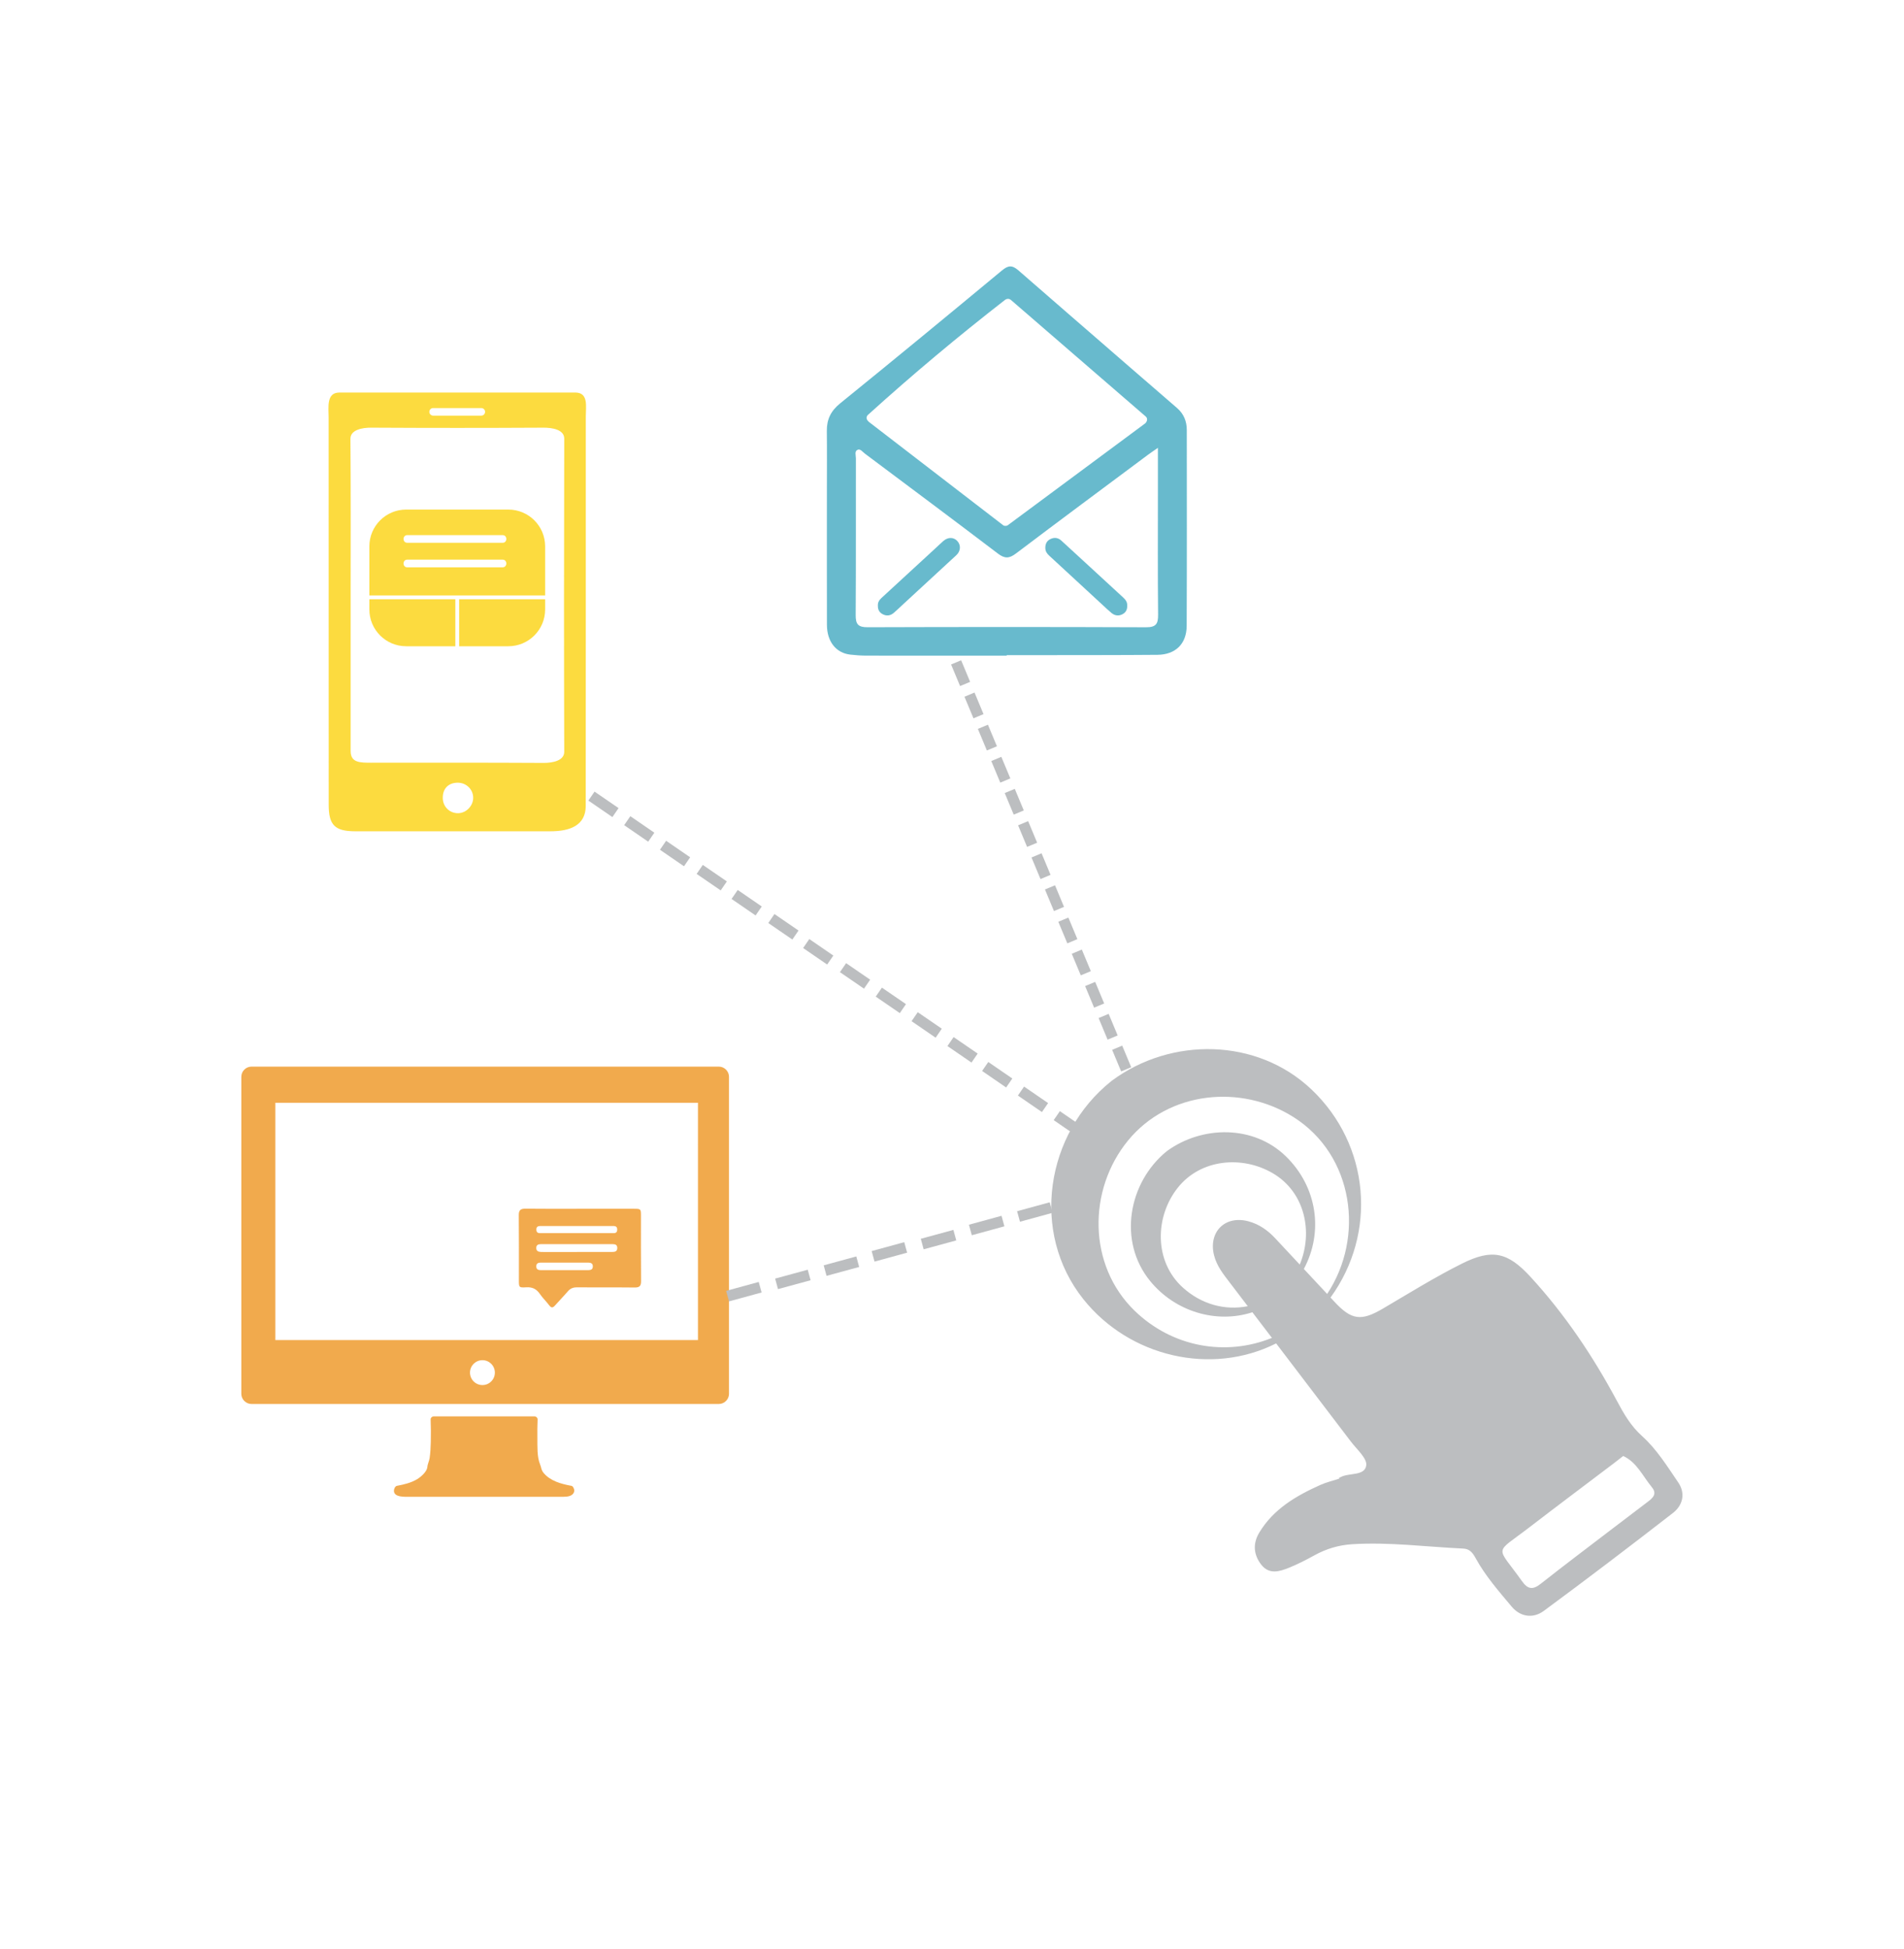 <?xml version="1.0" encoding="utf-8"?>
<!-- Generator: Adobe Illustrator 16.0.4, SVG Export Plug-In . SVG Version: 6.00 Build 0)  -->
<!DOCTYPE svg PUBLIC "-//W3C//DTD SVG 1.1//EN" "http://www.w3.org/Graphics/SVG/1.1/DTD/svg11.dtd">
<svg version="1.1" id="Layer_1" xmlns="http://www.w3.org/2000/svg" xmlns:xlink="http://www.w3.org/1999/xlink" x="0px" y="0px"
	 width="621px" height="635.697px" viewBox="0 0 621 635.697" enable-background="new 0 0 621 635.697" xml:space="preserve">
<path opacity="0.8" fill-rule="evenodd" clip-rule="evenodd" fill="#EE9521" d="M209.057,396.424
	c-0.002-2.125-0.07-2.187-2.28-2.189c-5.867-0.006-11.733-0.001-17.599-0.001c-5.925,0-11.849,0.048-17.771-0.031
	c-1.645-0.021-2.22,0.478-2.202,2.163c0.076,7.073,0.03,14.148,0.034,21.223c0.001,2.26,0.049,2.42,2.34,2.261
	c1.998-0.138,3.377,0.52,4.498,2.154c0.907,1.321,2.091,2.45,3.06,3.733c0.685,0.905,1.189,0.83,1.885,0.036
	c1.363-1.558,2.828-3.027,4.172-4.6c0.818-0.959,1.74-1.318,3.001-1.308c6.269,0.053,12.538-0.019,18.806,0.051
	c1.593,0.019,2.103-0.518,2.088-2.097C209.022,410.688,209.063,403.556,209.057,396.424z M176.752,399.864
	c7.578-0.012,15.157-0.012,22.735,0c0.836,0.002,1.854-0.149,1.821,1.196c-0.035,1.358-1.092,1.104-1.897,1.109
	c-3.789,0.025-7.578,0.012-11.367,0.012c-3.73,0-7.463,0.014-11.193-0.012c-0.809-0.005-1.873,0.245-1.917-1.098
	C174.89,399.743,175.906,399.866,176.752,399.864z M191.711,414.256c-2.53,0.002-5.06,0.001-7.589,0.001
	c-2.529-0.001-5.058,0-7.587-0.001c-0.871-0.001-1.642-0.126-1.628-1.271c0.012-1.059,0.786-1.19,1.55-1.193
	c5.115-0.022,10.23-0.022,15.347-0.001c0.768,0.004,1.539,0.157,1.549,1.202C193.362,414.133,192.578,414.255,191.711,414.256z
	 M199.701,408.315c-3.853,0.016-7.706,0.007-11.56,0.007c0,0.008,0,0.014,0,0.02c-3.393,0-6.786,0.002-10.179,0
	c-0.517-0.002-1.036-0.003-1.553-0.029c-0.812-0.043-1.493-0.254-1.503-1.264c-0.01-1.003,0.626-1.275,1.467-1.275
	c7.822-0.005,15.643-0.006,23.464-0.001c0.823,0,1.487,0.212,1.492,1.239C201.336,408.151,200.555,408.312,199.701,408.315z"/>
<g opacity="0.8">
	<path fill="#42A9C1" d="M366.296,194.836c-4.434-4.069-8.855-8.15-13.282-12.227c-2.291-2.11-4.578-4.223-6.883-6.32
		c-1.051-0.957-2.287-1.077-3.521-0.485c-1.218,0.584-1.714,1.646-1.667,3.007c0.032,1.018,0.528,1.735,1.233,2.385
		c5.814,5.364,11.622,10.736,17.438,16.101c0.957,0.885,1.898,1.79,2.901,2.618c1.064,0.884,2.307,1.062,3.546,0.435
		c1.106-0.559,1.641-1.534,1.583-2.833C367.717,196.389,367.104,195.579,366.296,194.836z"/>
	<path fill="#42A9C1" d="M307.7,176.423c-0.919,0.802-1.795,1.654-2.692,2.482c-5.849,5.386-11.696,10.772-17.549,16.157
		c-0.752,0.692-1.211,1.502-1.129,2.502c-0.045,1.327,0.542,2.262,1.654,2.804c1.195,0.583,2.396,0.447,3.43-0.408
		c0.907-0.748,1.742-1.583,2.609-2.382c5.97-5.504,11.949-10.997,17.901-16.521c1.442-1.341,1.521-3.316,0.3-4.621
		C311.022,175.15,309.189,175.127,307.7,176.423z"/>
	<path fill="#42A9C1" d="M387.078,140.236c-0.001-2.833-0.996-5.274-3.156-7.144c-5.303-4.595-10.61-9.188-15.917-13.779
		l-19.455-16.879c-5.461-4.738-10.924-9.47-16.363-14.228c-2.12-1.854-3.393-1.657-5.444,0.045
		c-17.496,14.513-35.035,28.975-52.696,43.282c-3.047,2.467-4.416,5.229-4.369,9.013c0.077,6.202,0.02,12.403,0.02,18.604
		c-0.003,14.881-0.024,29.764,0.01,44.646c0.015,5.466,2.967,9.173,7.625,9.706c1.745,0.199,3.506,0.325,5.256,0.328
		c15.251,0.024,30.502,0.015,45.753,0.015c0-0.059,0-0.117,0-0.175c4.223,0,8.445,0.005,12.669,0
		c12.161-0.022,24.323,0.005,36.481-0.102c5.9-0.052,9.526-3.562,9.549-9.463C387.134,182.816,387.084,161.526,387.078,140.236z
		 M283.112,135.289c0.088-0.079,0.172-0.152,0.257-0.23c0.003-0.004,0.009-0.007,0.012-0.012
		c14.285-12.929,29.103-25.334,44.313-37.16c0.673-0.524,1.424-0.579,2.095,0c7.919,6.846,15.835,13.691,23.751,20.539l7.271,6.286
		c4.293,3.712,8.586,7.424,12.881,11.135c0.786,0.68,0.41,1.801-0.301,2.325c-14.9,11.046-29.8,22.09-44.702,33.136
		c-0.375,0.277-1.121,0.287-1.494,0c-14.595-11.231-29.19-22.462-43.784-33.695c-0.115-0.09-0.211-0.195-0.293-0.3
		C282.58,136.79,282.396,135.936,283.112,135.289z M373.797,204.583c-30.297-0.12-60.59-0.11-90.885-0.011
		c-3.053,0.008-3.846-1.028-3.829-3.94c0.111-17.062,0.045-34.122,0.07-51.182c0.005-0.96-0.54-2.313,0.608-2.776
		c0.855-0.346,1.604,0.73,2.332,1.276c14.479,10.846,28.991,21.653,43.391,32.606c2.225,1.691,3.69,1.615,5.874-0.037
		c14.266-10.787,28.634-21.438,42.973-32.126c0.891-0.665,1.816-1.28,3.325-2.336c0,5.499,0,10.245,0,14.988
		c0,13.134-0.077,26.265,0.062,39.396C377.747,203.434,377.081,204.596,373.797,204.583z"/>
</g>
<path opacity="0.8" fill-rule="evenodd" clip-rule="evenodd" fill="#FBD20F" d="M191.061,155.328
	c0.001-6.54-0.001-13.081,0.001-19.621c0.001-3.087,0.93-7.682-3.41-7.682c-23.652,0-53.308,0-76.961,0
	c-4.324,0-3.508,4.881-3.506,8.161c0.028,42.1,0.016,84.2,0.021,126.3c0.001,6.609,2.008,8.627,8.656,8.632
	c20.245,0.015,43.491,0.015,63.737-0.001c6.365-0.005,11.432-1.947,11.438-8.259c0.02-22.384,0.022-44.768,0.022-67.15
	L191.061,155.328z M141.267,133.087h15.712c0.683,0,1.234,0.553,1.234,1.234c0,0.683-0.552,1.234-1.234,1.234h-15.712
	c-0.682,0-1.234-0.552-1.234-1.234C140.032,133.64,140.585,133.087,141.267,133.087z M149.495,265.218
	c-2.812,0.077-5.032-2.074-5.082-4.922c-0.051-3.071,1.812-5.003,4.85-5.021c2.824-0.018,5.097,2.205,5.07,4.959
	C154.308,262.849,152.075,265.149,149.495,265.218z M183.955,195.685c0.001,16.505,0.024,33.01,0.074,49.515
	c0.009,2.938-3.887,3.634-6.706,3.618c-19.953-0.114-36.315-0.059-56.271-0.062c-3.678,0-6.686-0.009-6.686-3.795
	c-0.003-16.929-0.002-33.857-0.002-50.785c0-17.021,0.068-34.045-0.066-51.066c-0.022-2.936,3.893-3.645,6.712-3.628
	c19.953,0.111,36.317,0.106,56.271,0.002c2.757-0.014,6.76,0.588,6.75,3.581c-0.014,4.088-0.01,8.177-0.019,12.265L183.955,195.685z
	"/>
<path opacity="0.8" fill-rule="evenodd" clip-rule="evenodd" fill="#FBD20F" d="M148.508,195.447c-9.347,0-18.694,0-28.041,0v3.322
	c0,6.627,5.373,12,12,12h16.041C148.508,205.662,148.508,200.555,148.508,195.447z"/>
<path opacity="0.8" fill-rule="evenodd" clip-rule="evenodd" fill="#FBD20F" d="M149.758,195.447c0,5.107,0,10.215,0,15.322H165.8
	c6.628,0,12-5.373,12-12v-3.322C168.453,195.447,159.105,195.447,149.758,195.447z"/>
<path opacity="0.8" fill-rule="evenodd" clip-rule="evenodd" fill="#FBD20F" d="M165.8,166.194h-33.333c-6.627,0-12,5.372-12,12
	v16.003c19.111,0,38.222,0,57.333,0v-16.003C177.8,171.566,172.428,166.194,165.8,166.194z M163.935,185.027
	c-10.369,0-20.738,0-31.107,0c-1.612,0-1.612-2.5,0-2.5c10.369,0,20.738,0,31.107,0
	C165.548,182.527,165.548,185.027,163.935,185.027z M163.935,177.027c-10.369,0-20.738,0-31.107,0c-1.612,0-1.612-2.5,0-2.5
	c10.369,0,20.738,0,31.107,0C165.548,174.527,165.548,177.027,163.935,177.027z"/>
<g opacity="0.8">
	<path fill="#EE9521" d="M186.46,484.633c-0.134-0.066-0.271-0.098-0.405-0.093c-3.154-0.603-6.545-1.556-8.699-4.085
		c-0.862-1.013-0.789-1.842-1.176-2.767c-1.088-2.61-0.871-6.013-0.912-8.781c-0.03-1.983-0.006-3.973,0.076-5.954
		c0.023-0.55-0.477-1.009-1.008-1.009c-10.957,0-21.915,0-32.873,0c-0.531,0-1.031,0.459-1.009,1.009
		c0.102,2.428,0.109,4.861,0.051,7.289c-0.04,1.766-0.127,3.543-0.377,5.29c-0.139,0.972-0.685,1.972-0.741,2.916
		c-0.078,1.362-1.882,3.105-3.322,3.974c-1.984,1.197-4.319,1.747-6.572,2.167c-0.662,0.123-1.018,1.063-1.01,1.64
		c0.03,2.15,3.48,1.938,4.92,1.938c2.443,0,4.888,0,7.331,0c4.933,0,9.869,0,14.805,0c5.851,0,11.702,0,17.554,0
		c3.231,0,6.464,0,9.696,0c1.202,0,3.056,0.117,3.991-0.83c0.629-0.639,0.665-1.496,0.207-2.19
		C186.912,484.917,186.742,484.729,186.46,484.633z"/>
	<path fill="#EE9521" d="M234.463,347.874c-3.852,0-7.7,0-11.55,0h-5.841c-12.568,0-25.139,0-37.705,0c-15.275,0-30.552,0-45.826,0
		c-12.511,0-25.021,0-37.531,0c-4.668,0-9.333,0-13.998,0c-1.803,0-3.305,1.503-3.305,3.306c0,7.42,0,14.84,0,22.26
		c0,14.857,0,29.716,0,44.574c0,11.194,0,22.389,0,33.583c0,1,0,1.999,0,2.997c0,1.802,1.502,3.305,3.305,3.305
		c5.443,0,10.889,0,16.332,0c12.921,0,25.842,0,38.762,0c15.273,0,30.551,0,45.826,0c12.51,0,25.021,0,37.533,0
		c4.664,0,9.331,0,13.998,0c1.801,0,3.302-1.503,3.302-3.305c0-7.42,0-14.84,0-22.26c0-14.857,0-29.717,0-44.575
		c0-11.194,0-22.388,0-33.583c0-1,0-1.998,0-2.996C237.765,349.377,236.264,347.874,234.463,347.874z M157.35,451.729
		c-2.242,0-4.057-1.815-4.057-4.056s1.814-4.057,4.057-4.057c2.238,0,4.054,1.816,4.054,4.057S159.588,451.729,157.35,451.729z
		 M227.643,437.049H89.805v-77.377h119.527h5.84h12.471V437.049z"/>
</g>
<g>
	<g>
		<g>
			<g>
				<g>
					
						<rect x="368.351" y="352.019" transform="matrix(0.923 -0.385 0.385 0.923 -108.501 170.022)" fill="#BCBEC0" width="3.555" height="7.626"/>
					
						<rect x="363.978" y="341.536" transform="matrix(0.923 -0.385 0.385 0.923 -104.711 167.29)" fill="#BCBEC0" width="3.554" height="7.627"/>
					
						<rect x="359.606" y="331.054" transform="matrix(0.923 -0.385 0.385 0.923 -101.058 164.919)" fill="#BCBEC0" width="3.554" height="7.627"/>
					
						<rect x="355.232" y="320.57" transform="matrix(0.923 -0.385 0.385 0.923 -97.379 162.484)" fill="#BCBEC0" width="3.554" height="7.625"/>
					
						<rect x="350.859" y="310.088" transform="matrix(0.923 -0.385 0.385 0.923 -93.661 159.936)" fill="#BCBEC0" width="3.554" height="7.627"/>
					
						<rect x="346.485" y="299.604" transform="matrix(0.923 -0.385 0.385 0.923 -89.977 157.49)" fill="#BCBEC0" width="3.553" height="7.626"/>
					
						<rect x="342.113" y="289.123" transform="matrix(0.923 -0.385 0.385 0.923 -86.264 154.953)" fill="#BCBEC0" width="3.554" height="7.625"/>
				</g>
			</g>
			<g>
				<g>
					
						<rect x="337.739" y="278.638" transform="matrix(0.923 -0.385 0.385 0.923 -82.579 152.506)" fill="#BCBEC0" width="3.553" height="7.627"/>
					
						<rect x="333.366" y="268.155" transform="matrix(0.923 -0.385 0.385 0.923 -78.88 150.014)" fill="#BCBEC0" width="3.553" height="7.627"/>
					
						<rect x="328.994" y="257.673" transform="matrix(0.923 -0.385 0.385 0.923 -75.169 147.48)" fill="#BCBEC0" width="3.554" height="7.627"/>
					
						<rect x="324.62" y="247.19" transform="matrix(0.923 -0.385 0.385 0.923 -71.481 145.03)" fill="#BCBEC0" width="3.553" height="7.625"/>
					
						<rect x="320.247" y="236.707" transform="matrix(0.923 -0.385 0.385 0.923 -67.782 142.538)" fill="#BCBEC0" width="3.553" height="7.627"/>
					
						<rect x="315.874" y="226.222" transform="matrix(0.923 -0.385 0.385 0.923 -64.082 140.046)" fill="#BCBEC0" width="3.553" height="7.626"/>
					
						<rect x="311.501" y="215.742" transform="matrix(0.923 -0.385 0.385 0.923 -60.375 137.514)" fill="#BCBEC0" width="3.554" height="7.625"/>
				</g>
			</g>
		</g>
	</g>
</g>
<g>
	<g>
		<g>
			<g>
				<g>
					
						<rect x="346.972" y="361.697" transform="matrix(0.566 -0.824 0.824 0.566 -150.755 446.513)" fill="#BCBEC0" width="3.554" height="9.511"/>
					
						<rect x="335.294" y="353.682" transform="matrix(0.566 -0.824 0.824 0.566 -149.214 433.409)" fill="#BCBEC0" width="3.554" height="9.511"/>
					
						<rect x="323.617" y="345.667" transform="matrix(0.566 -0.824 0.824 0.566 -147.675 420.304)" fill="#BCBEC0" width="3.554" height="9.511"/>
					
						<rect x="311.937" y="337.652" transform="matrix(0.566 -0.825 0.825 0.566 -146.105 407.405)" fill="#BCBEC0" width="3.553" height="9.509"/>
					
						<rect x="300.26" y="329.636" transform="matrix(0.566 -0.825 0.825 0.566 -144.581 394.194)" fill="#BCBEC0" width="3.553" height="9.511"/>
					
						<rect x="288.58" y="321.619" transform="matrix(0.566 -0.825 0.825 0.566 -143.042 381.083)" fill="#BCBEC0" width="3.553" height="9.51"/>
					
						<rect x="276.903" y="313.606" transform="matrix(0.566 -0.825 0.825 0.566 -141.5 368.01)" fill="#BCBEC0" width="3.554" height="9.509"/>
				</g>
			</g>
			<g>
				<g>
					
						<rect x="265.224" y="305.589" transform="matrix(0.566 -0.824 0.824 0.566 -139.975 354.776)" fill="#BCBEC0" width="3.554" height="9.511"/>
					
						<rect x="253.546" y="297.573" transform="matrix(0.566 -0.825 0.825 0.566 -138.422 341.79)" fill="#BCBEC0" width="3.554" height="9.511"/>
					
						<rect x="241.868" y="289.559" transform="matrix(0.566 -0.824 0.824 0.566 -136.892 328.596)" fill="#BCBEC0" width="3.554" height="9.511"/>
					
						<rect x="230.188" y="281.543" transform="matrix(0.566 -0.825 0.825 0.566 -135.346 315.571)" fill="#BCBEC0" width="3.554" height="9.509"/>
					
						<rect x="218.511" y="273.527" transform="matrix(0.566 -0.824 0.824 0.566 -133.813 302.382)" fill="#BCBEC0" width="3.554" height="9.511"/>
					
						<rect x="206.831" y="265.511" transform="matrix(0.566 -0.824 0.824 0.566 -132.273 289.274)" fill="#BCBEC0" width="3.554" height="9.511"/>
					
						<rect x="195.154" y="257.498" transform="matrix(0.566 -0.824 0.824 0.566 -130.734 276.17)" fill="#BCBEC0" width="3.554" height="9.509"/>
				</g>
			</g>
		</g>
	</g>
</g>
<g>
	<g>
		<g>
			<g>
				
					<rect x="335.778" y="390.097" transform="matrix(-0.264 -0.965 0.965 -0.264 44.871 825.471)" fill="#BCBEC0" width="3.554" height="11.018"/>
				
					<rect x="319.947" y="394.421" transform="matrix(-0.264 -0.965 0.965 -0.264 20.809 815.742)" fill="#BCBEC0" width="3.555" height="11.018"/>
				
					<rect x="304.119" y="398.743" transform="matrix(-0.263 -0.965 0.965 -0.263 -3.549 805.796)" fill="#BCBEC0" width="3.553" height="11.019"/>
				
					<rect x="288.286" y="403.068" transform="matrix(-0.264 -0.965 0.965 -0.264 -27.619 796.067)" fill="#BCBEC0" width="3.553" height="11.016"/>
				
					<rect x="272.458" y="407.389" transform="matrix(-0.263 -0.965 0.965 -0.263 -51.888 786.175)" fill="#BCBEC0" width="3.553" height="11.02"/>
				
					<rect x="256.625" y="411.714" transform="matrix(-0.263 -0.965 0.965 -0.263 -76.061 776.362)" fill="#BCBEC0" width="3.553" height="11.018"/>
				
					<rect x="240.797" y="416.036" transform="matrix(-0.264 -0.965 0.965 -0.264 -100.135 766.644)" fill="#BCBEC0" width="3.553" height="11.017"/>
			</g>
		</g>
	</g>
</g>
<path fill="#BCBEC0" d="M547.373,483.502c-3.586-5.262-7.059-10.864-11.721-15.05c-3.809-3.42-6.027-7.356-8.309-11.612
	c-7.799-14.557-16.955-28.207-28.15-40.391c-7.408-8.063-12.492-9.265-22.385-4.321c-8.84,4.416-17.266,9.673-25.8,14.685
	c-7.071,4.152-10.229,3.741-15.806-2.285c-0.413-0.447-0.832-0.89-1.246-1.336c15.27-21.047,12.85-49.762-6.184-67.85
	c-17.803-16.92-45.867-17.188-65.15-2.866c-0.029,0.021-0.043,0.052-0.068,0.075c-0.029,0.018-0.061,0.022-0.088,0.047
	c-21.358,17.033-26.549,49.281-9.113,71.141c15.014,18.826,41.77,25.032,62.864,14.404c8.138,10.672,16.272,21.345,24.39,32.032
	c1.916,2.524,5.343,5.479,4.999,7.776c-0.528,3.537-5.593,2.287-8.409,3.829c-0.146,0.08-0.305,0.141-0.457,0.208
	c0.028,0.087,0.057,0.175,0.084,0.262c-2.072,0.678-4.227,1.175-6.205,2.063c-7.895,3.548-15.268,7.832-19.908,15.548
	c-2.137,3.552-1.87,7.141,0.594,10.373c2.589,3.399,6.007,2.339,9.182,1.047c2.789-1.137,5.5-2.512,8.137-3.977
	c3.891-2.16,7.994-3.391,12.44-3.665c12.122-0.755,24.144,0.864,36.21,1.423c2.114,0.099,3.078,1.418,4.054,3.196
	c3.159,5.764,7.509,10.711,11.7,15.719c2.867,3.424,7.021,3.964,10.475,1.418c14.189-10.455,28.211-21.14,42.136-31.946
	C548.878,490.938,549.794,487.053,547.373,483.502z M370.039,427.468c-15.301-14.855-15.272-39.474-2.102-55.52
	c13.22-16.108,36.871-18.44,53.988-7.589c19.617,12.438,23.232,39.098,10.932,57.653c-2.529-2.72-5.061-5.437-7.6-8.146
	c6.492-12.133,4.346-26.832-5.902-36.777c-10.537-10.223-27.243-10.017-38.702-1.712c-0.031,0.022-0.044,0.053-0.071,0.076
	c-0.027,0.019-0.057,0.023-0.085,0.047c-12.481,10.193-15.964,29.337-5.362,42.315c8.143,9.97,21.584,13.994,33.339,10.17
	c2.124,2.787,4.249,5.573,6.374,8.36C399.721,442.466,382.311,439.382,370.039,427.468z M415.961,403.905
	c-2.459-2.651-5.319-4.662-8.812-5.591c-7.607-2.021-13.092,3.497-11.18,11.102c0.893,3.555,3.132,6.275,5.266,9.075
	c1.91,2.506,3.82,5.012,5.73,7.517c-7.438,1.48-15.178-0.596-21.279-6.171c-9.305-8.503-9.043-22.998-1.574-32.434
	c7.498-9.476,21.101-10.591,31.043-4.74c10.562,6.211,13.15,19.278,8.764,29.766C421.261,409.592,418.603,406.756,415.961,403.905z
	 M537.253,489.937c-3.745,2.839-7.489,5.679-11.222,8.531c-7.862,6.013-15.774,11.965-23.547,18.095
	c-2.594,2.047-4.205,1.77-6.104-0.903c-8.458-11.911-9.223-8.56,2.407-17.51c9.175-7.06,18.447-13.992,27.674-20.985
	c0.801-0.607,1.587-1.234,2.954-2.301c4.423,2.012,6.391,6.602,9.338,10.168C540.634,487.307,538.943,488.656,537.253,489.937z"/>
</svg>
